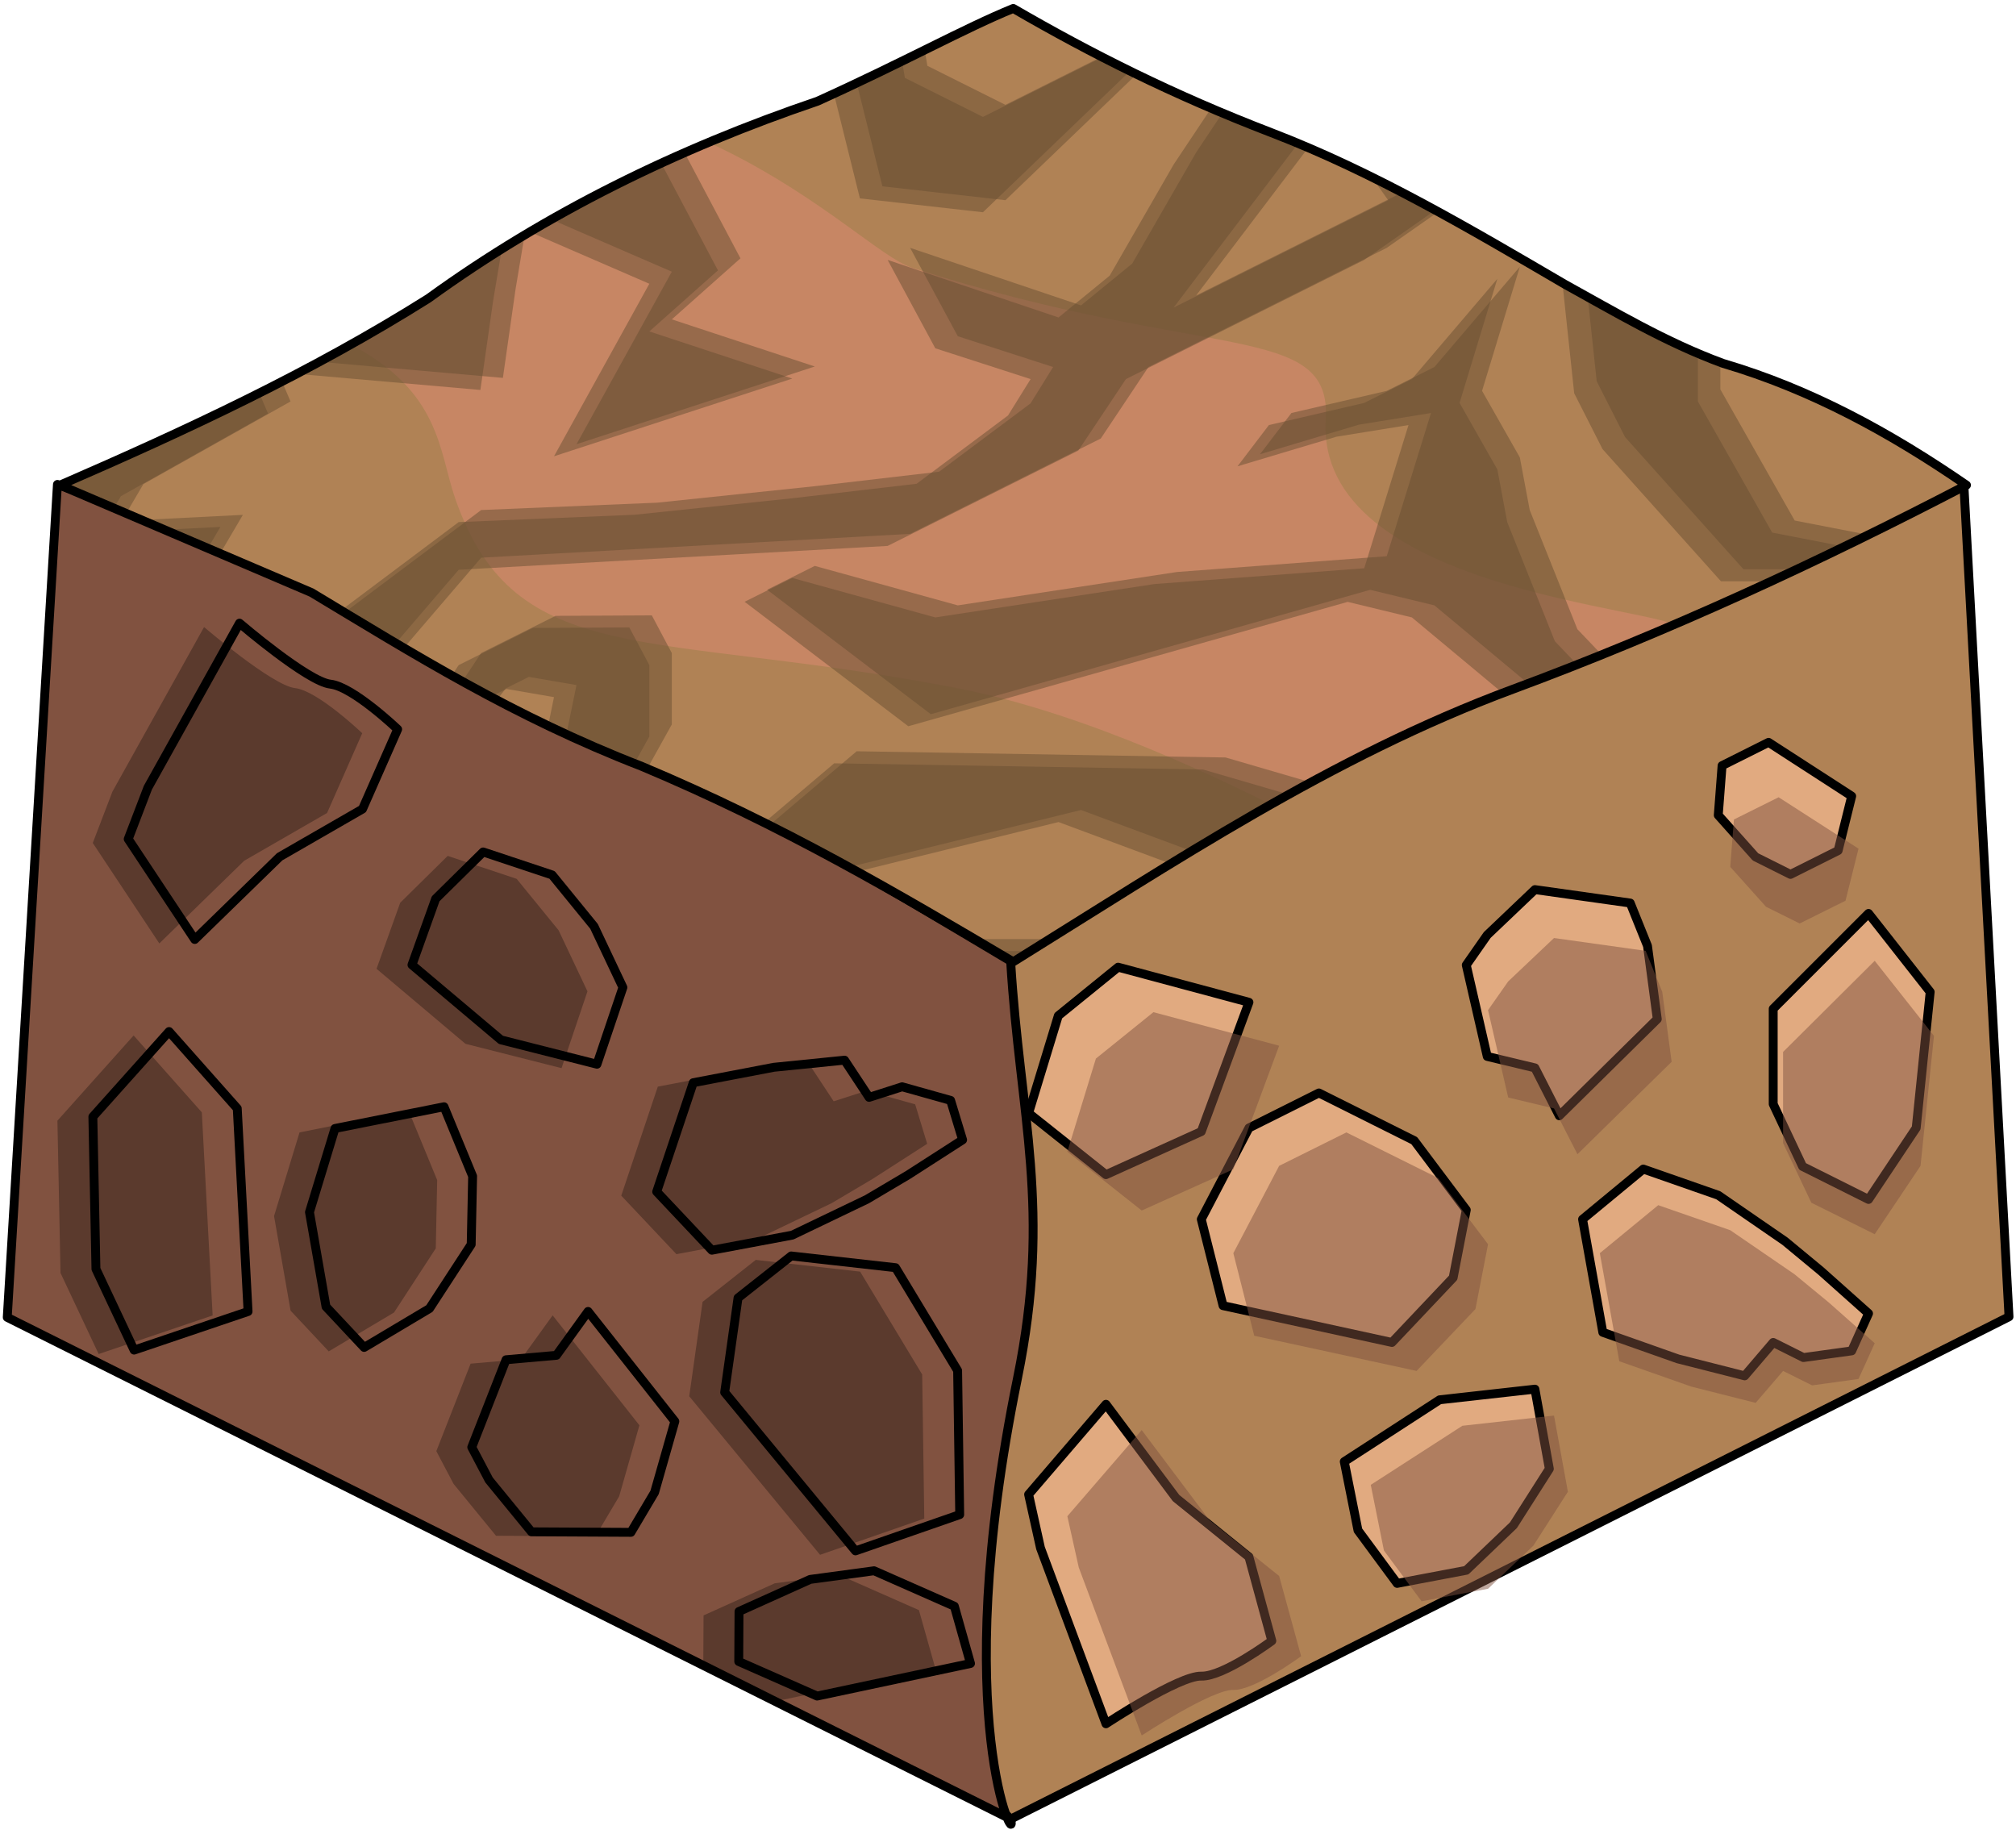 <?xml version="1.0" encoding="UTF-8" standalone="no"?><!DOCTYPE svg PUBLIC "-//W3C//DTD SVG 1.1//EN" "http://www.w3.org/Graphics/SVG/1.1/DTD/svg11.dtd"><svg width="100%" height="100%" viewBox="0 0 227 206" version="1.1" xmlns="http://www.w3.org/2000/svg" xmlns:xlink="http://www.w3.org/1999/xlink" xml:space="preserve" xmlns:serif="http://www.serif.com/" style="fill-rule:evenodd;clip-rule:evenodd;stroke-linecap:round;stroke-linejoin:round;stroke-miterlimit:1.5;"><g id="Dirt_Block25"><g><path d="M221.129,54.537l5.084,93.706l-112.416,56.558l-11.015,-10.942l11.015,-85.656c32.743,-23.732 69.042,-40.614 107.332,-53.666Z" style="fill:#b08255;stroke:#000;stroke-width:1px;"/><path d="M210.396,102.836l6.94,8.837l-1.574,15.313l-5.366,8.049l-7.425,-3.712l-3.309,-7.021l0,-10.733l10.734,-10.733" style="fill:#e1aa80;stroke:#000;stroke-width:1px;"/><path d="M199.14,83.575l9.359,6.054l-1.526,6.129l-5.366,2.684l-3.943,-1.972l-4.189,-4.695l0.429,-5.581l5.236,-2.619Z" style="fill:#e1aa80;stroke:#000;stroke-width:1px;"/><path d="M167.463,105.263l5.367,-5.11l10.733,1.512l1.944,4.827l1.101,8.238l-11.034,10.883l-2.744,-5.39l-5.367,-1.287l-2.362,-10.291l2.362,-3.382" style="fill:#e1aa80;stroke:#000;stroke-width:1px;"/><path d="M185.037,131.615l-6.841,5.652l2.278,12.729l8.455,2.989l7.519,1.91l3.214,-3.76l3.402,1.701l5.435,-0.753l1.897,-4.211l-5.367,-4.787l-4.042,-3.345l-7.512,-5.176l-8.438,-2.949Z" style="fill:#e1aa80;stroke:#000;stroke-width:1px;"/><path d="M148.508,123.047l-7.878,3.939l-5.366,10.281l2.451,9.727l19.015,4.141l6.893,-7.287l1.478,-7.632l-5.86,-7.803l-10.733,-5.366Z" style="fill:#e1aa80;stroke:#000;stroke-width:1px;"/><path d="M124.531,158.099l-8.71,10.148l1.338,6.035l7.372,19.786c0,0 8.247,-5.443 10.733,-5.367c2.485,0.077 7.942,-3.971 7.942,-3.971l-2.576,-9.445l-8.207,-6.63l-7.892,-10.556Z" style="fill:#e1aa80;stroke:#000;stroke-width:1px;"/><path d="M172.83,156.394l-10.734,1.199l-10.733,6.958l1.544,7.736l4.409,5.974l7.785,-1.474l5.307,-5.072l4.046,-6.351l-1.624,-8.97" style="fill:#e1aa80;stroke:#000;stroke-width:1px;"/><path d="M115.821,125.314l8.71,6.931l10.733,-4.854l5.366,-14.553l-14.73,-3.951l-6.736,5.466l-3.343,10.961" style="fill:#e1aa80;stroke:#000;stroke-width:1px;"/><path d="M128.555,160.999l-8.372,9.701l1.286,5.77l7.086,18.914c0,0 7.927,-5.203 10.317,-5.13c2.389,0.073 7.634,-3.796 7.634,-3.796l-2.476,-9.03l-7.889,-6.337l-7.586,-10.092Zm46.426,-1.63l-10.317,1.147l-10.317,6.652l1.484,7.394l4.239,5.712l7.482,-1.41l5.101,-4.848l3.89,-6.072l-1.562,-8.575Zm11.734,-23.688l-6.575,5.404l2.19,12.168l8.127,2.858l7.227,1.825l3.09,-3.594l3.27,1.626l5.224,-0.72l1.823,-4.025l-5.159,-4.577l-3.885,-3.198l-7.221,-4.948l-8.111,-2.819Zm-35.112,-8.191l-7.573,3.765l-5.158,9.83l2.356,9.298l18.278,3.959l6.626,-6.966l1.42,-7.296l-5.632,-7.46l-10.317,-5.13Zm59.488,-19.321l6.671,8.448l-1.513,14.638l-5.158,7.696l-7.137,-3.549l-3.18,-6.712l0,-10.26l10.317,-10.261Zm-90.908,21.489l3.213,-10.479l6.475,-5.225l14.159,3.776l-5.158,13.913l-10.317,4.64l-8.372,-6.625Zm49.64,-19.169l5.158,-4.885l10.317,1.445l1.87,4.615l1.057,7.875l-10.606,10.405l-2.638,-5.153l-5.158,-1.231l-2.271,-9.838l2.271,-3.233Zm30.449,-20.733l8.996,5.788l-1.466,5.859l-5.159,2.565l-3.79,-1.884l-4.027,-4.489l0.413,-5.336l5.033,-2.503Z" style="fill:#815240;fill-opacity:0.5;"/></g><path d="M6.466,54.537c41.397,14.806 74.567,34.125 107.331,53.666c1.048,17.48 4.664,27.896 0.769,46.976c-7.904,38.717 0.16,53.446 -0.769,49.622l-112.98,-56.49l5.649,-93.774" style="fill:#815240;"/><clipPath id="_clip1"><path d="M6.466,54.537c41.397,14.806 74.567,34.125 107.331,53.666c1.048,17.48 4.664,27.896 0.769,46.976c-7.904,38.717 0.16,53.446 -0.769,49.622l-112.98,-56.49l5.649,-93.774"/></clipPath><g clip-path="url(#_clip1)"><path d="M96.328,174.6l11.734,-4.08l-0.235,-16.221l-6.989,-11.581l-11.749,-1.32l-5.988,4.725l-1.503,10.628l14.73,17.849" style="fill:#815240;stroke:#000;stroke-width:1px;"/><path d="M92.006,190.947l17.273,-3.67l-1.819,-6.448l-9.043,-3.989l-7.196,0.973l-8.01,3.609l-0.029,5.633l8.824,3.892Z" style="fill:#815240;stroke:#000;stroke-width:1px;"/><path d="M55.065,166.62l4.777,5.836l11.198,0.058l2.667,-4.498l2.28,-7.998l-9.77,-12.374l-3.564,4.94l-5.673,0.498l-3.859,9.847l1.944,3.691" style="fill:#815240;stroke:#000;stroke-width:1px;"/><path d="M80.154,140.752l-6.21,-6.586l4.114,-12.274l9.074,-1.735l7.964,-0.802l2.763,4.188l3.72,-1.192l5.458,1.532l1.351,4.445l-6.163,3.962l-4.606,2.728l-8.415,4.037l-9.05,1.697Z" style="fill:#815240;stroke:#000;stroke-width:1px;"/><path d="M41.004,151.697l-4.295,-4.586l-1.861,-10.647l2.87,-9.418l12.278,-2.445l3.22,7.815l-0.159,7.685l-4.698,7.216l-7.355,4.38Z" style="fill:#815240;stroke:#000;stroke-width:1px;"/><path d="M21.93,105.769l-7.493,-11.309l2.214,-5.782l10.317,-18.523c0,0 7.68,6.583 10.235,6.867c2.555,0.285 7.573,5.082 7.573,5.082l-3.959,8.98l-9.33,5.375l-9.557,9.31Z" style="fill:#815240;stroke:#000;stroke-width:1px;"/><path d="M67.219,119.812l-10.818,-2.742l-10.012,-8.443l2.664,-7.436l5.35,-5.277l7.762,2.587l4.721,5.79l3.252,6.875l-2.919,8.646" style="fill:#815240;stroke:#000;stroke-width:1px;"/><path d="M10.456,125.726l8.581,-9.593l7.678,8.655l1.217,22.864l-12.832,4.344l-4.296,-9.129l-0.348,-17.141" style="fill:#815240;stroke:#000;stroke-width:1px;"/><path d="M88.016,191.391l17.273,-3.671l-1.819,-6.448l-9.043,-3.989l-7.196,0.973l-8.01,3.61l-0.029,5.632l8.824,3.893Zm4.322,-16.348l-14.73,-17.849l1.503,-10.627l5.988,-4.726l11.749,1.32l6.989,11.581l0.235,16.221l-11.734,4.08Zm-41.263,-7.98l-1.944,-3.691l3.859,-9.847l5.673,-0.498l3.564,-4.94l9.77,12.374l-2.28,7.998l-2.667,4.498l-11.198,-0.057l-4.777,-5.837Zm-44.609,-40.894l8.581,-9.592l7.678,8.654l1.217,22.864l-12.832,4.344l-4.296,-9.129l-0.348,-17.141Zm30.548,25.971l-4.295,-4.585l-1.861,-10.647l2.87,-9.418l12.278,-2.445l3.22,7.814l-0.159,7.686l-4.698,7.216l-7.355,4.379Zm39.15,-10.944l-6.21,-6.587l4.115,-12.273l9.073,-1.736l7.964,-0.802l2.763,4.188l3.72,-1.191l5.458,1.532l1.351,4.444l-6.163,3.963l-4.606,2.727l-8.415,4.037l-9.05,1.698Zm-12.935,-20.941l-10.818,-2.741l-10.012,-8.444l2.664,-7.436l5.35,-5.276l7.762,2.586l4.721,5.79l3.252,6.875l-2.919,8.646Zm-45.289,-14.043l-7.493,-11.309l2.214,-5.782l10.317,-18.523c0,0 7.68,6.584 10.235,6.868c2.555,0.284 7.573,5.082 7.573,5.082l-3.959,8.979l-9.33,5.376l-9.557,9.309Z" style="fill-opacity:0.3;"/></g><path d="M6.466,54.537c41.397,14.806 74.567,34.125 107.331,53.666c1.048,17.48 4.664,27.896 0.769,46.976c-7.904,38.717 0.16,53.446 -0.769,49.622l-112.98,-56.49l5.649,-93.774" style="fill:none;stroke:#000;stroke-width:1px;"/><path d="M221.424,54.617c-8.54,-5.886 -17.523,-10.793 -27.41,-13.705c-6.526,-2.396 -12.286,-5.864 -17.822,-8.911c-10.66,-6.229 -21.367,-12.577 -33.01,-17.053c-11.151,-4.286 -20.34,-8.922 -29.09,-13.997c-5.469,2.23 -12.27,6.026 -22.043,10.445c-15.748,5.346 -30.469,12.535 -43.807,22.2c-13.141,8.282 -27.216,14.827 -41.481,21.021l28.316,12.097c11.486,6.908 22.673,13.94 37.196,19.568c15.838,6.643 28.844,14.316 41.819,22c17.89,-11.109 35.906,-23.144 56.194,-30.663c17.617,-6.529 34.57,-14.383 51.138,-23.002Z" style="fill:#c78664;"/><clipPath id="_clip2"><path d="M221.424,54.617c-8.54,-5.886 -17.523,-10.793 -27.41,-13.705c-6.526,-2.396 -12.286,-5.864 -17.822,-8.911c-10.66,-6.229 -21.367,-12.577 -33.01,-17.053c-11.151,-4.286 -20.34,-8.922 -29.09,-13.997c-5.469,2.23 -12.27,6.026 -22.043,10.445c-15.748,5.346 -30.469,12.535 -43.807,22.2c-13.141,8.282 -27.216,14.827 -41.481,21.021l28.316,12.097c11.486,6.908 22.673,13.94 37.196,19.568c15.838,6.643 28.844,14.316 41.819,22c17.89,-11.109 35.906,-23.144 56.194,-30.663c17.617,-6.529 34.57,-14.383 51.138,-23.002Z"/></clipPath><g clip-path="url(#_clip2)"><path d="M-5.267,21.727c0,0 25.753,7.572 44.228,16.79c10.716,5.347 10.435,12.284 12.301,17.627c6.806,19.49 22.135,14.676 56.519,21.331c14.621,2.829 30.457,10.551 38.511,14.708c16.652,8.595 35.774,8.946 35.774,8.946l-153.846,33.017l-67.966,-77.834l34.479,-34.585Z" style="fill:#b08255;"/><path d="M189.224,70.716c-1.62,-2.349 -41.139,-4.124 -39.943,-23.447c0.693,-11.185 -13.274,-6.448 -46.623,-17.141c-3.267,-1.047 -10.018,-7.712 -20.765,-13.077c-26.494,-13.227 -64.207,-12.397 -64.207,-12.397l153.225,-35.79l73.088,90.565l-54.775,11.287Z" style="fill:#b08255;"/><path d="M14.082,77.562l10.733,-18.239l-13.64,0.686l2.436,-4.149l16.57,-9.305l-2.122,-4.937l26.034,2.284l1.43,-10.018l1.491,-8.916l16.1,6.978l-10.733,19.424l26.833,-8.75l-16.1,-5.307l7.726,-6.871l-7.726,-14.596l16.1,-24.149l7.61,30.638l13.856,1.561l23.316,-22.391l-17.95,8.975l-5.366,2.683l-8.795,-4.397l-1.938,-11.703l29.585,-12.04l13.347,17.407l-5.366,8.05l-5.367,8.05l-7.193,12.503l-5.764,4.709l-19.242,-6.479l5.366,9.949l10.733,3.467l-2.543,4.095l-10.294,7.691l-13.995,1.631l-17.755,1.856l-19.811,0.827l-21.467,16.1l5.367,8.049l16.1,-18.782l48.299,-2.684l21.466,-10.733l5.367,-8.05l26.832,-13.416l26.833,-18.783l-29.761,4.147l5.63,7.918l-24.168,12.084l16.1,-21.221l5.366,-16.345l45.485,1.277l-2.552,20.19l-21.466,5.366l2.175,20.379l3.191,6.287l13.335,14.884l21.473,0.004l-7.975,-3.988l-7.732,-1.5l-8.368,-14.767l0,-13.249l45.062,9.669l-28.962,35.947l-28.732,-1.734l-3.467,-3.633l-5.367,-13.416l-1.112,-5.923l-4.254,-7.493l4.254,-13.973l-9.621,11.289l-5.367,2.684l-10.733,2.492l-3.536,4.643l11.143,-3.332l8.111,-1.311l-4.985,16.123l-23.616,1.776l-24.683,3.758l-16.099,-4.443l-5.367,2.683l18.429,14.012l49.471,-14.002l7.232,1.75l16.1,13.416l-19.28,9.64l-20.333,-5.933l-41.536,-0.698l-15.449,13.091l7.196,1.768l33.512,-8.247l18.324,6.808l-18.324,9.292l-3.143,-1.571l-21.466,0l-21.466,5.367l-5.367,-13.417l1.862,-9.802l3.505,-6.306l0,-8.041l-2.251,-4.241l-10.843,0.054l-8.372,4.187l-5.367,8.049l3.607,1.804l4.537,-5.876l2.589,-1.294l5.367,0.923l-3.322,16.199l-39.611,-1.69l-29.256,-19.587l13.157,22.504l62.157,28.829l179.338,-55.228l0,-96.598l-81.962,-57.081l-189.432,80.08l20.237,60.718l20.395,20.931Z" style="fill:#684f32;fill-opacity:0.5;"/><path d="M16.615,76.204l10.733,-18.239l-13.64,0.686l2.436,-4.149l16.57,-9.305l-2.122,-4.937l26.034,2.284l1.43,-10.018l1.491,-8.916l16.1,6.978l-10.733,19.423l26.833,-8.749l-16.1,-5.307l7.726,-6.871l-7.726,-14.596l16.1,-24.149l7.61,30.638l13.856,1.561l23.316,-22.391l-17.95,8.975l-5.366,2.683l-8.795,-4.397l-1.938,-11.703l29.585,-12.04l13.347,17.407l-5.366,8.05l-5.367,8.05l-7.193,12.503l-5.765,4.709l-19.241,-6.479l5.366,9.949l10.733,3.467l-2.543,4.095l-10.295,7.691l-13.994,1.631l-17.755,1.856l-19.811,0.827l-21.467,16.1l5.367,8.049l16.1,-18.783l48.299,-2.683l21.466,-10.733l5.367,-8.05l26.832,-13.416l26.833,-18.783l-29.761,4.147l5.63,7.918l-24.168,12.084l16.1,-21.221l5.366,-16.345l45.485,1.276l-2.552,20.191l-21.466,5.366l2.175,20.379l3.191,6.286l13.335,14.885l21.473,0.004l-7.975,-3.988l-7.732,-1.501l-8.368,-14.766l0,-13.249l45.062,9.669l-28.962,35.947l-28.732,-1.734l-3.467,-3.633l-5.367,-13.416l-1.112,-5.923l-4.254,-7.494l4.254,-13.972l-9.621,11.289l-5.367,2.683l-10.733,2.493l-3.537,4.642l11.143,-3.331l8.112,-1.311l-4.985,16.123l-23.616,1.776l-24.683,3.758l-16.099,-4.443l-5.367,2.683l18.429,14.012l49.471,-14.002l7.232,1.75l16.1,13.416l-19.28,9.64l-20.333,-5.933l-41.536,-0.698l-15.449,13.091l7.196,1.768l33.511,-8.247l18.325,6.808l-18.325,9.292l-3.142,-1.571l-21.466,0l-21.466,5.367l-5.367,-13.417l1.862,-9.802l3.505,-6.307l0,-8.04l-2.251,-4.242l-10.843,0.055l-8.372,4.187l-5.367,8.049l3.607,1.804l4.537,-5.876l2.589,-1.294l5.367,0.923l-3.322,16.199l-39.611,-1.69l-29.256,-19.587l13.157,22.504l62.157,28.829l179.338,-55.228l0,-96.598l-81.962,-57.081l-189.432,80.08l20.237,60.718l20.395,20.931Z" style="fill:#684f32;fill-opacity:0.5;"/></g><path d="M221.424,54.617c-8.54,-5.886 -17.523,-10.793 -27.41,-13.705c-6.526,-2.396 -12.286,-5.864 -17.822,-8.911c-10.66,-6.229 -21.367,-12.577 -33.01,-17.053c-11.151,-4.286 -20.34,-8.922 -29.09,-13.997c-5.469,2.23 -12.27,6.026 -22.043,10.445c-15.748,5.346 -30.469,12.535 -43.807,22.2c-13.141,8.282 -27.216,14.827 -41.481,21.021l28.316,12.097c11.486,6.908 22.673,13.94 37.196,19.568c15.838,6.643 28.844,14.316 41.819,22c17.89,-11.109 35.906,-23.144 56.194,-30.663c17.617,-6.529 34.57,-14.383 51.138,-23.002Z" style="fill:none;stroke:#000;stroke-width:1px;"/></g></svg>